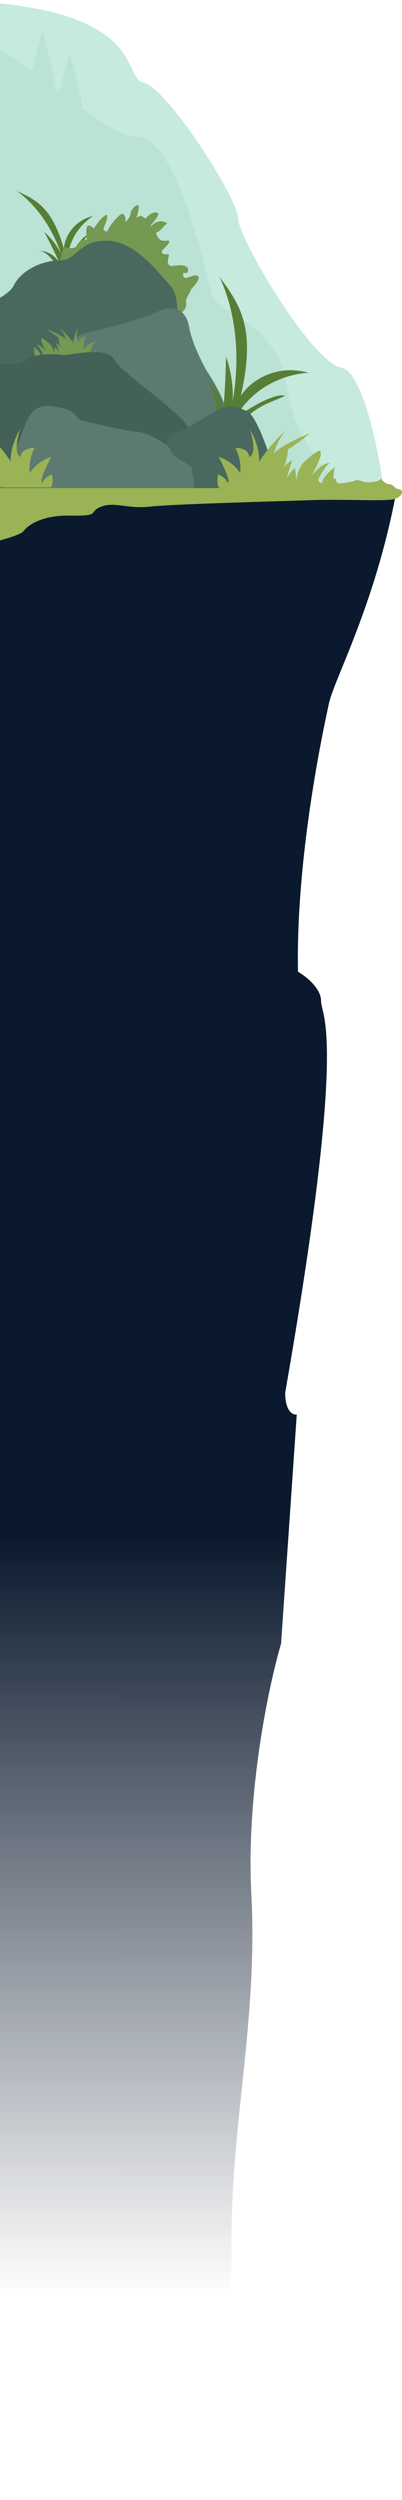 <svg width="487" height="3025" viewBox="0 0 487 3025" fill="none" xmlns="http://www.w3.org/2000/svg">
<g clip-path="url(#clip0_2360_8196)">
<path d="M412.877 444.5C441.277 449.7 460.71 555 466.877 607H223.877L-1.123 613.5H-193.623C-250.456 409 -309.223 0 -89.623 0C184.877 0 144.877 93.5 173.877 100C202.877 106.5 288.377 240.5 288.377 264C288.377 287.5 377.377 438 412.877 444.5Z" fill="#C6EADE"/>
<path d="M66 134H81.375L99 132V122L84.375 63L66 134Z" fill="#BAE3D5"/>
<path d="M33 107H48.375L66 105V95L51.375 36L33 107Z" fill="#BAE3D5"/>
<path d="M349 474C359 546.8 422.167 599.667 452.5 617H-117L-152 22C-142.167 25.667 -111.9 32.2 -69.5 29C-16.5 25 121 166 167 166C213 166 248.5 323 255.5 353.5C262.5 384 336.5 383 349 474Z" fill="#BAE3D5"/>
<path d="M398.5 851.134C404.9 821.592 453 734.776 479 601L-18 614.935V3025L242.5 2976.23C255.667 2941.39 281.7 2841.61 280.5 2721.22C279 2570.72 312.5 2446.7 304.5 2292.02C298.1 2168.27 325.833 2038.4 340.5 1988.93L359.5 1711.62C354.833 1712.32 345.5 1708 345.5 1685.15C422 1246.89 389 1230.86 389 1211.35C389 1195.75 370.333 1181.16 361 1175.82C358.357 1036.35 391.491 883.472 398.319 851.967L398.5 851.134Z" fill="url(#paint0_linear_2360_8196)"/>
<path d="M-5.533 580.279C-9.436 583.426 -15.616 584.213 -18.218 584.213L-27 584.869V657H-14.315C-10.412 657 24.392 648.148 28.295 642.902C32.198 637.656 47.16 623.23 85.541 623.885C123.922 624.541 106.032 619.295 122.621 613.066C139.209 606.836 154.497 616.016 181.168 613.066C207.84 610.115 316.477 607.164 377.302 605.197C425.961 603.623 471.416 607.5 480.478 603C489.54 598.5 487.841 592 483.31 592C478.779 592 476.666 586 471.982 586C467.298 586 462.412 580.716 461.87 579.295C461.002 580.388 457.316 582.77 449.51 583.557C439.752 584.541 434.222 579.295 430.645 581.262C427.067 583.23 415.032 584.869 410.478 584.869C405.925 584.869 407.876 577 404.624 579.295C401.371 581.59 391.938 584.869 389.011 584.869C386.669 584.869 384.999 579.623 384.457 577C383.807 577.765 381.205 580.148 376 583.557C369.17 585.852 354.858 585.852 350.305 584.213C345.1 586.18 329.813 583.557 316.477 583.557C303.142 583.557 307.37 582.246 307.37 579.295C305.093 587.164 280.698 584.869 277.446 584.869C274.193 584.869 278.422 578.639 271.916 581.262C265.411 583.885 260.207 584.213 256.954 584.213C254.352 584.213 254.786 581.59 255.328 580.279C253.268 581.59 248.497 584.213 245.895 584.213C242.643 584.213 243.293 582.246 242.318 582.246C241.342 582.246 234.186 584.869 232.56 584.869C231.259 584.869 232.018 582.464 232.56 581.262C230.933 582.464 226.965 585.066 224.103 585.852C220.525 586.836 220.525 584.213 216.296 583.557C212.068 582.902 209.466 584.213 209.141 584.869C208.815 585.525 203.936 584.869 202.961 584.869H190.601L166.206 584.213C160.677 583.776 148.382 583.164 143.438 584.213C137.258 585.525 130.102 585.852 125.873 585.852C121.645 585.852 118.067 581.262 117.091 584.213C116.116 587.164 108.96 584.869 106.032 584.869C103.105 584.869 102.129 584.869 100.503 581.262C100.503 583.23 86.842 585.852 85.541 584.213C84.24 582.574 81.963 582.902 79.361 584.213C76.759 585.525 70.904 584.869 68.627 584.869C66.806 584.869 67.868 582.464 68.627 581.262C67.218 582.246 63.748 584.344 61.146 584.869C57.894 585.525 58.219 582.902 56.267 582.902C54.316 582.902 51.714 584.213 47.16 585.852C42.606 587.492 43.907 584.213 40.004 584.869C36.882 585.393 36.752 582.027 37.077 580.279C36.643 581.809 34.67 584.869 30.246 584.869C24.717 584.869 30.897 580.279 28.295 580.279C25.693 580.279 14.959 585.852 12.357 585.852C10.275 585.852 10.405 582.137 10.73 580.279C9.104 581.59 5.006 584.213 1.623 584.213C-2.605 584.213 -2.931 582.574 -5.533 580.279Z" fill="#9AB354"/>
<path d="M72.084 318.862C67.661 309.47 58.624 304.02 47.273 303.338C59.844 304.674 70.047 324.148 77.153 333.687L86.371 331.402C85.825 330.139 84.933 326.724 85.73 323.17C90.711 300.958 98.454 295.542 106.209 284.53C97.65 286.652 85.595 308.52 81.628 317.894C82.361 281.353 108.225 264.452 113.003 261.17C88.642 267.21 78.236 287.27 77.385 300.766C62.521 249.214 42.465 241.601 20.277 231.02C51.817 253.965 67.049 287.247 74.082 307.179C69.659 297.788 60.47 286.081 53.572 280.8C54.556 281.954 69.467 311.12 72.084 318.862Z" fill="#587D35"/>
<path d="M72.766 318.296C73.389 311.238 75.789 297.588 80.394 299.455C86.15 301.788 93.702 299.688 95.946 294.147C97.741 289.714 102.874 289.644 105.217 290.164C104.42 284.25 103.739 272.534 107.387 272.981C111.036 273.427 112.994 275.683 113.518 276.756C117.157 270.92 125.512 259.426 129.818 260.14C130.864 267.015 123.91 277.098 125.554 277.764C127.199 278.431 127.871 283.864 131.835 276.439C135.798 269.015 146.117 257.715 148.584 258.715C151.051 259.715 152.995 264.373 151.649 267.698C150.302 271.023 158.453 262.715 158.154 258.723C157.856 254.732 164.735 247.199 167.202 248.199C169.615 249.177 166.091 262.555 164.746 263.87C168.96 260.505 171.864 260.427 175.873 264.615C182.303 258.19 187.388 255.09 191.873 258.198C192.112 261.391 186.439 268.467 183.572 271.606C182.999 272.234 182.017 273.556 182.675 273.823C183.497 274.156 190.901 262.965 202.339 270.181C198.076 273.615 193.291 280.706 190.375 280.814C187.459 280.922 191.346 290.239 196.729 291.131C202.111 292.022 203.831 290.139 205.027 291.914C205.984 293.334 201.089 298.489 198.522 300.889C196.528 302.661 193.781 306.45 198.745 307.43C204.95 308.655 205.474 304.997 203.529 314.53C201.973 322.156 208.014 322.368 211.229 321.521C216.388 320.602 226.915 320.138 227.751 325.638C228.588 331.138 224.411 330.735 222.218 329.846C221.595 332.174 221.35 336.719 225.357 336.279C230.367 335.729 237.171 330.746 240.385 334.629C242.957 337.736 233.379 348.539 231.111 350.201C232.307 351.975 224.551 360.755 225.357 364.939C227.199 374.496 221.24 377.186 206.734 389.369L100.57 377.302C95.486 375.672 84.257 371.723 80.011 368.969C75.765 366.216 63.39 354.061 57.734 348.328C62.37 341.606 71.867 326.189 72.766 318.296Z" fill="#759852"/>
<path d="M206.253 345.594C217.301 357.385 215.152 382.441 212.697 393.495C214.845 407.927 217.853 434.579 212.697 425.736C206.252 414.682 128.916 445.081 48.818 477.322C-31.28 509.563 -77.314 476.401 -90.203 445.081C-103.093 413.761 -71.79 405.47 -60.742 393.495C-49.694 381.52 8.308 363.097 16.595 345.594C24.881 328.092 49.739 315.196 71.835 315.196C93.931 315.196 93.931 291.245 128.916 291.245C163.902 291.245 192.442 330.856 206.253 345.594Z" fill="#49685E"/>
<path d="M104.058 402.707C89.327 405.655 69.686 427.886 61.707 438.633L108.661 494.824L213.618 536.277C233.872 531.057 274.382 516.933 274.382 502.194C274.382 487.455 258.424 460.434 250.444 448.766C244.613 438.633 232.215 413.946 229.269 396.259C225.586 374.151 209.935 367.703 191.522 376.915C173.108 386.126 122.471 399.023 104.058 402.707Z" fill="#5C7A70"/>
<path d="M43.633 432.185C40.713 432.185 41.881 420.891 40.713 419.743C39.253 418.307 47.039 423.571 48.499 427.878C49.667 431.323 51.906 430.909 52.879 430.271C51.419 426.761 47.623 419.169 44.119 416.872C48.499 416.872 53.366 422.136 55.799 425.007C49.959 414.001 49.472 412.565 49.959 409.694C50.348 407.397 57.583 413.522 61.152 416.872C62.612 418.786 65.532 423.858 65.532 428.835C65.532 435.056 65.532 420.222 66.505 420.222C67.368 420.222 70.907 425.109 71.7 426.553C71.145 424.898 69.275 418.418 68.452 416.393C67.673 414.479 70.398 416.553 71.858 417.829L73.318 419.743C72.345 416.872 70.496 410.555 70.885 408.258C66.992 406.344 59.854 400.761 56.772 398.209C62.936 400.602 76.238 406.536 80.132 411.129C78.185 406.344 75.752 398.688 70.398 395.338C76.725 399.166 87.431 412.565 89.378 416.393C88.599 408.354 92.947 399.326 95.218 395.816C93.433 400.921 91.032 411.512 95.704 413.044C95.704 408.45 101.544 407.301 104.464 407.301C103.004 410.172 100.376 417.35 101.544 423.093C105.437 416.968 112.25 413.841 115.17 413.044C112.413 418.148 107.384 428.548 109.331 429.314C110.888 426.251 114.197 424.528 115.657 424.05C116.144 426.761 116.533 432.185 114.197 432.185H43.633Z" fill="#759852"/>
<path d="M2.851 480.546C5.708 472.987 9.572 457.923 2.175 458.147C-7.071 458.427 -16.477 453.436 -16.676 446.848C-16.835 441.578 -23.946 439.595 -27.482 439.262C-23.251 433.419 -16.119 421.51 -21.434 420.616C-26.75 419.722 -30.667 421.335 -31.962 422.253C-33.948 414.84 -39.515 399.799 -45.887 398.936C-50.971 405.684 -46.611 418.74 -49.252 418.82C-51.894 418.9 -55.697 424.29 -57.297 415.107C-58.897 405.924 -67.299 390.352 -71.262 390.472C-75.225 390.592 -80.389 394.705 -80.269 398.657C-80.15 402.61 -87.112 390.952 -84.59 386.919C-82.068 382.886 -87.67 372.505 -91.632 372.625C-95.507 372.742 -97.663 387.942 -96.483 389.808C-100.575 384.747 -104.577 383.585 -112.368 386.44C-117.93 377.377 -123.373 372.266 -131.258 373.824C-133.276 377.05 -129.113 386.507 -126.778 390.833C-126.312 391.697 -125.642 393.435 -126.699 393.467C-128.02 393.507 -132.42 379.134 -152.154 382.368C-148.032 387.519 -145.111 396.662 -141.109 397.86C-137.107 399.057 -147.435 407.283 -155.4 406.205C-163.365 405.127 -164.765 402.531 -167.367 403.929C-169.449 405.047 -165.354 412.22 -163.046 415.667C-161.206 418.249 -159.381 423.206 -166.81 422.375C-176.096 421.337 -174.894 417.345 -177.218 427.965C-179.076 436.462 -187.599 434.434 -191.628 432.357C-198.325 429.483 -212.736 425.083 -216.804 430.481C-220.872 435.879 -214.844 437.016 -211.321 436.909C-211.682 439.558 -213.74 444.368 -219.087 442.419C-225.771 439.984 -232.615 432.278 -239.139 435.113C-244.359 437.381 -241.102 443.085 -238.821 445.654C-241.423 447.051 -248.212 449.894 -254.552 450.086C-260.892 450.278 -234.945 486.419 -221.179 504.466L-67.003 531.454C-59.064 531.654 -41.346 531.733 -33.981 530.456C-26.616 529.178 -2.973 521.165 7.929 517.319C5.021 508.615 -0.064 489.075 2.851 480.546Z" fill="#6E8854"/>
<path d="M-369.166 508.643C-374.322 518.223 -390.342 549.481 -397.707 563.913L-395.866 590.627H-231.986H10.15L226.507 554.701C229.576 551.323 234.793 540.331 231.111 523.381C226.507 502.194 147.33 452.451 138.123 434.949C128.916 417.447 81.962 431.264 73.676 429.422C65.39 427.579 39.611 428.501 31.325 434.949C23.039 441.397 15.674 440.476 2.785 440.476C-10.105 440.476 -41.408 434.949 -47.852 440.476C-54.297 446.003 -43.249 472.717 -47.852 476.401C-52.456 480.086 -59.821 485.613 -64.424 500.352C-69.028 515.091 -99.41 526.145 -104.934 527.987C-109.353 529.461 -143.602 520.004 -160.174 515.091C-162.322 504.344 -167.724 477.507 -172.143 456.136C-177.667 429.422 -211.732 420.21 -219.097 419.289C-226.462 418.368 -278.02 434.949 -283.544 434.949H-309.323C-318.529 434.949 -362.722 496.667 -369.166 508.643Z" fill="#446157"/>
<path d="M269.796 500.564C270.948 483.699 262.415 468.779 246.813 458.805C263.631 470.677 262.71 506.467 265.258 525.67L280.179 529.731C280.403 527.502 281.84 521.938 285.79 517.516C310.474 489.878 325.778 488.318 345.534 478.808C331.679 475.036 297.207 496.574 284.136 506.759C314.134 455.372 364.31 451.852 373.706 450.974C334.274 440.24 303.579 460.515 291.675 479.034C311.384 393.926 288.895 367.189 265.723 334.541C292.397 392.193 287.687 451.608 281.895 485.534C283.047 468.669 279.255 444.732 273.629 431.748C274.115 434.171 272.21 487.479 269.796 500.564Z" fill="#587D35"/>
<path d="M332.384 568.519C333.857 571.466 342.818 585.407 347.115 590.627H192.442C191.521 579.573 201.649 546.41 201.649 539.041C201.649 531.672 205.332 524.302 213.618 523.381C221.904 522.46 244 506.8 260.572 497.588C277.144 488.377 285.43 491.14 299.24 497.588C313.05 504.037 330.543 564.834 332.384 568.519Z" fill="#49685E"/>
<path d="M19.357 540.208C10.518 551.262 5.547 578.958 4.626 590.626H232.032C239.397 590.626 232.032 571.343 232.032 566.922C232.032 561.395 207.173 553.104 207.173 545.735C207.173 538.365 176.791 522.706 167.585 522.706C158.378 522.706 104.979 510.73 97.614 507.967C90.248 505.203 93.931 495.07 61.708 491.386C29.484 487.701 30.405 526.39 19.357 540.208Z" fill="#5C7A70"/>
<path d="M-73.288 589.705C-78.812 589.705 -76.602 567.966 -78.812 565.755C-81.574 562.991 -66.843 573.124 -64.081 581.415C-61.872 588.047 -57.637 587.249 -55.795 586.021C-58.557 579.266 -65.739 564.65 -72.367 560.228C-64.081 560.228 -54.875 570.361 -50.271 575.888C-61.319 554.701 -62.24 551.937 -61.319 546.41C-60.583 541.989 -46.895 553.78 -40.144 560.228C-37.382 563.913 -31.858 573.677 -31.858 583.257C-31.858 595.233 -31.858 566.676 -30.017 566.676C-28.384 566.676 -21.69 576.084 -20.189 578.864C-21.239 575.679 -24.776 563.205 -26.334 559.307C-27.807 555.622 -22.651 559.614 -19.889 562.07L-17.127 565.755C-18.968 560.228 -22.467 548.069 -21.73 543.647C-29.096 539.962 -42.599 529.215 -48.43 524.302C-36.768 528.908 -11.603 540.331 -4.238 549.174C-7.92 539.962 -12.524 525.224 -22.651 518.775C-10.682 526.145 9.572 551.938 13.255 559.307C11.782 543.831 20.007 526.452 24.303 519.697C20.927 529.522 16.385 549.911 25.224 552.859C25.224 544.016 36.272 541.805 41.796 541.805C39.034 547.332 34.062 561.149 36.272 572.203C43.637 560.412 56.526 554.394 62.05 552.859C56.833 562.685 47.32 582.705 51.002 584.179C53.949 578.283 60.209 574.967 62.971 574.046C63.892 579.266 64.628 589.705 60.209 589.705L51.561 589.705C22.579 589.705 -68.561 589.706 -73.288 589.705Z" fill="#9AB354"/>
<path d="M399.371 590.627C404.895 590.627 403.606 567.966 405.815 565.755C408.577 562.991 393.847 573.124 391.085 581.415C388.875 588.047 384.64 587.249 382.799 586.021C385.561 579.266 392.742 564.65 399.371 560.228C391.085 560.228 381.878 570.361 377.275 575.888C388.323 554.701 389.243 551.937 388.323 546.41C387.586 541.989 373.899 553.78 367.147 560.228C364.385 563.913 358.861 573.677 358.861 583.257C358.861 595.233 358.861 566.676 357.02 566.676C355.388 566.676 348.693 576.084 347.192 578.864C348.243 575.679 351.779 563.205 353.337 559.307C354.81 555.622 349.655 559.614 346.893 562.07L344.131 565.755C345.972 560.228 349.47 548.069 348.734 543.647C356.099 539.962 369.602 529.215 375.433 524.302C363.772 528.908 338.607 540.331 331.241 549.174C334.924 539.962 339.527 525.224 349.655 518.775C337.686 526.145 317.431 551.938 313.748 559.307C315.222 543.831 306.997 526.452 302.7 519.697C306.076 529.522 310.618 549.911 301.78 552.859C301.78 544.016 290.732 541.805 285.208 541.805C287.97 547.332 292.941 561.149 290.732 572.203C283.366 560.412 270.477 554.394 264.953 552.859C270.17 562.685 279.684 582.705 276.001 584.179C273.055 578.283 266.794 574.967 264.032 574.046C263.112 579.266 262.597 590.627 267.017 590.627L275.65 590.627C304.446 590.627 394.647 590.627 399.371 590.627Z" fill="#9AB354"/>
</g>
<defs>
<linearGradient id="paint0_linear_2360_8196" x1="230.5" y1="601" x2="230" y2="2780" gradientUnits="userSpaceOnUse">
<stop stop-color="#0A192D"/>
<stop offset="0.577" stop-color="#0A192D"/>
<stop offset="1" stop-color="#0A192D" stop-opacity="0"/>
</linearGradient>
<clipPath id="clip0_2360_8196">
<rect width="487" height="3025" fill="white"/>
</clipPath>
</defs>
</svg>
